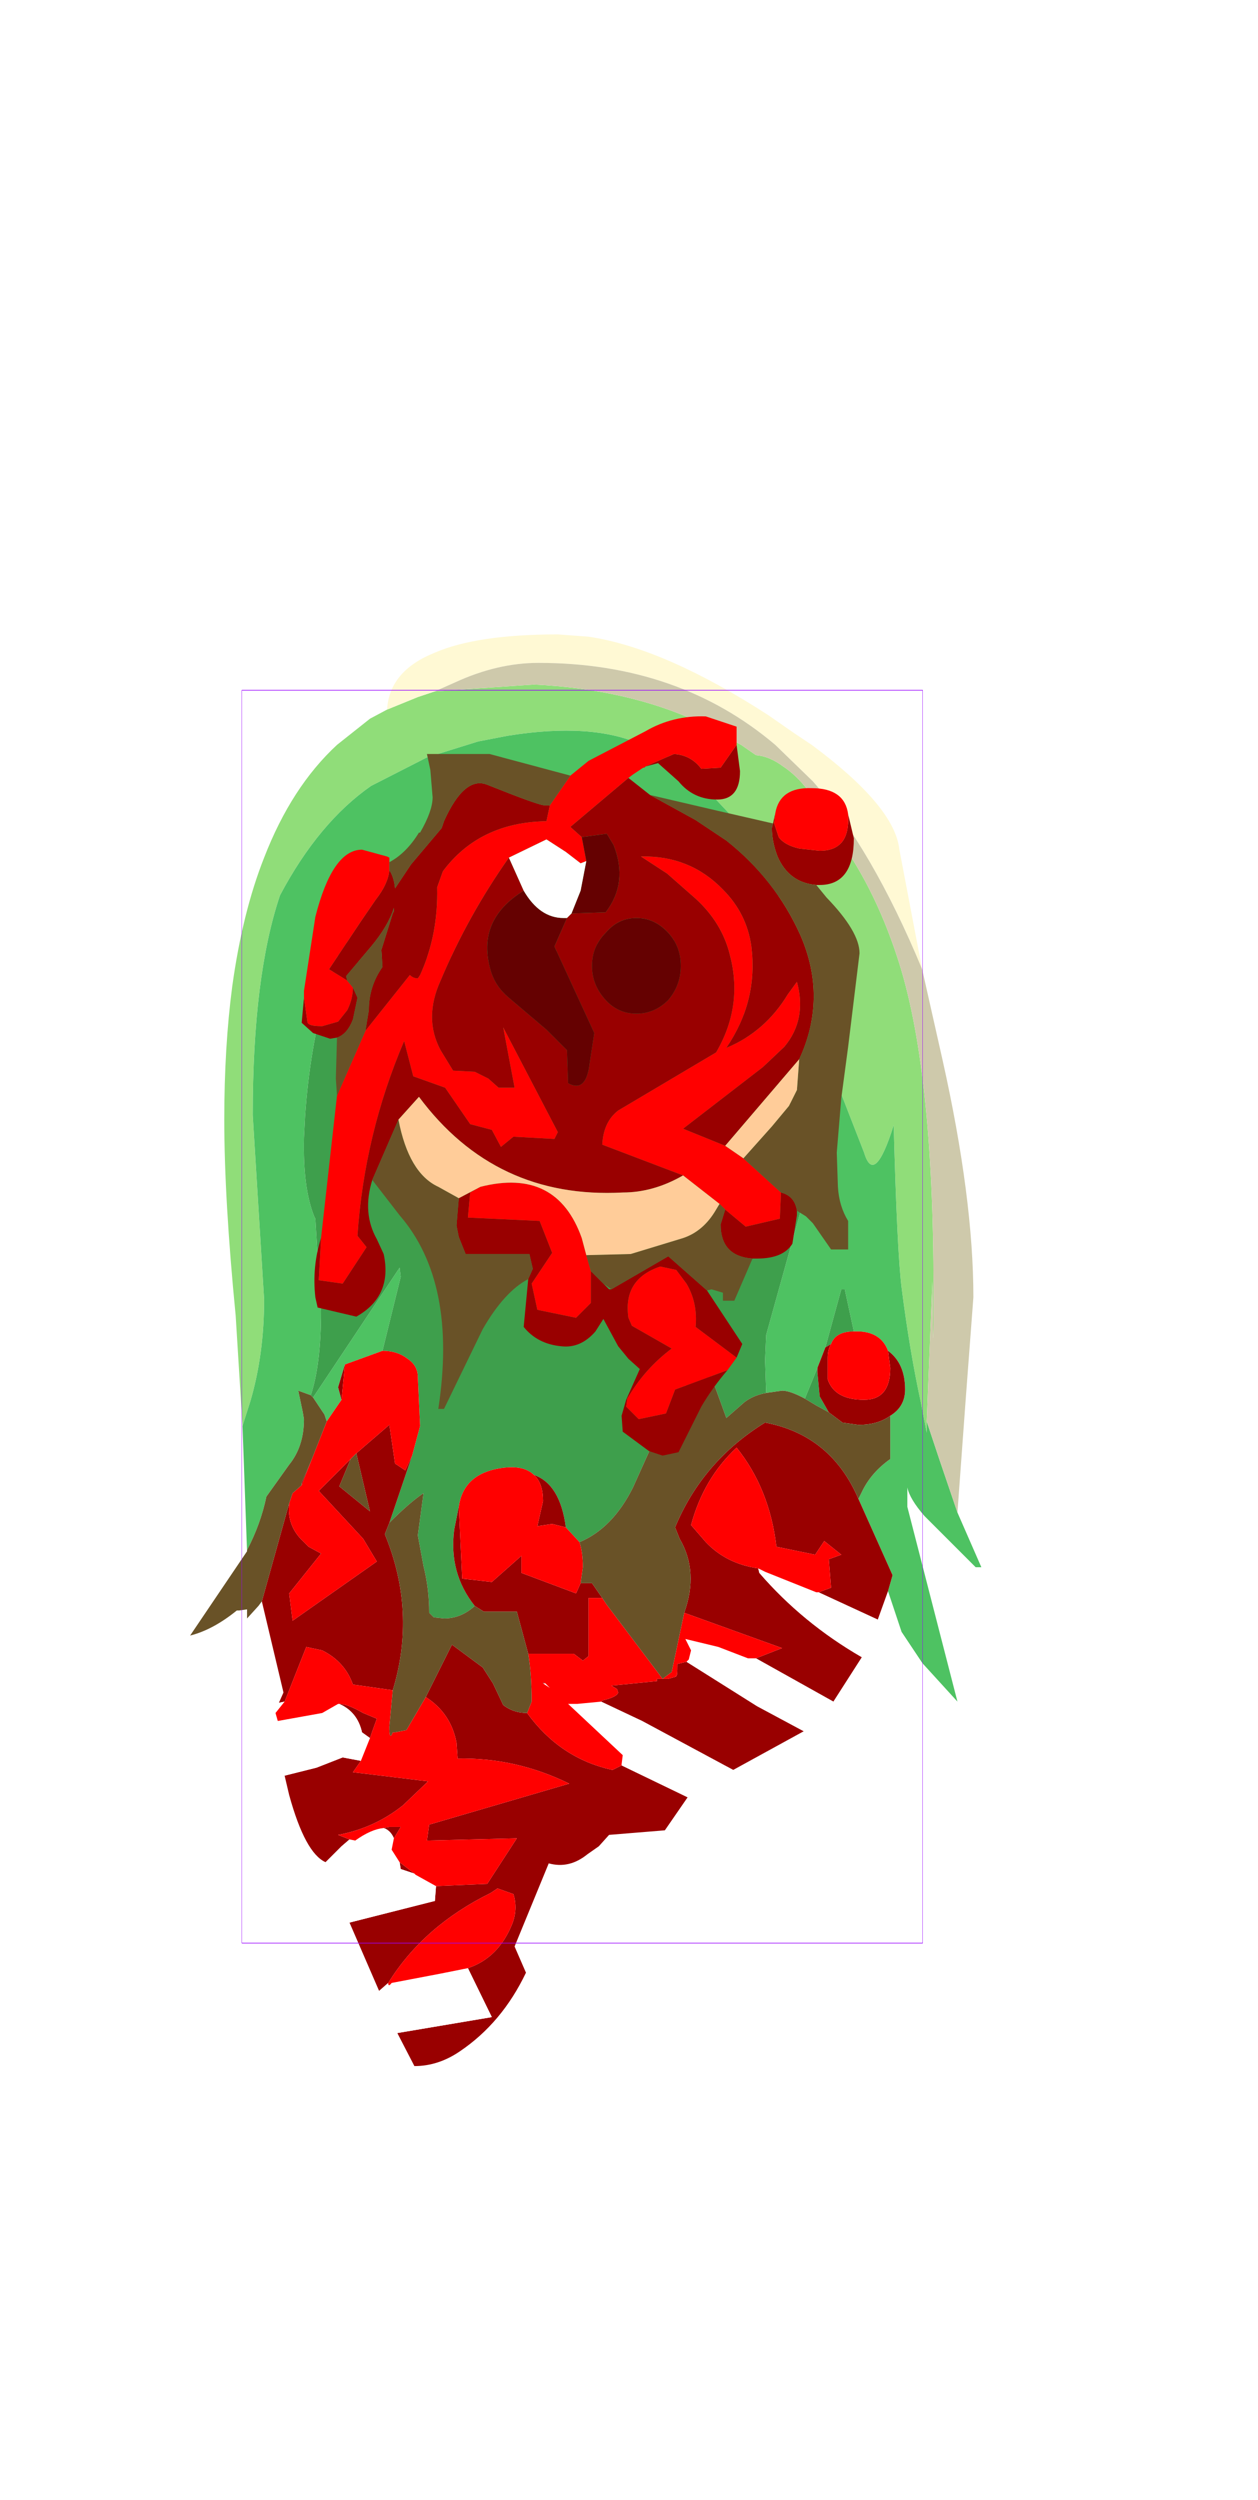 <?xml version="1.0" encoding="UTF-8" standalone="no"?>
<svg xmlns:ffdec="https://www.free-decompiler.com/flash" xmlns:xlink="http://www.w3.org/1999/xlink" ffdec:objectType="frame" height="109.75px" width="55.25px" xmlns="http://www.w3.org/2000/svg">
  <g transform="matrix(1.0, 0.0, 0.0, 1.0, 25.6, 57.8)">
    <use ffdec:characterId="1622" height="62.85" transform="matrix(1.0, 0.0, 0.0, 1.0, -17.25, -29.95)" width="34.75" xlink:href="#shape0"/>
    <use ffdec:characterId="1621" height="32.45" id="wound" transform="matrix(1.0, 0.0, 0.0, 1.0, -12.35, -26.35)" width="24.5" xlink:href="#sprite0"/>
    <use ffdec:characterId="1081" height="100.0" id="shape" transform="matrix(0.299, 0.0, 0.0, 0.55, -14.977, -27.499)" width="100.0" xlink:href="#sprite1"/>
    <use ffdec:characterId="1138" height="0.0" id="spineRef" transform="matrix(1.0, 0.0, 0.0, 1.0, 5.05, -33.2)" width="0.0" xlink:href="#sprite2"/>
  </g>
  <defs>
    <g id="shape0" transform="matrix(1.0, 0.0, 0.0, 1.0, 17.25, 29.95)">
      <path d="M-14.95 4.8 L-15.25 -0.05 Q-15.75 -5.15 -15.75 -8.65 -15.75 -11.85 -15.4 -14.5 -14.95 -17.75 -14.0 -20.15 -12.8 -23.25 -10.8 -25.1 L-9.35 -26.25 -8.6 -26.65 -7.25 -27.2 -6.5 -27.45 -2.15 -27.75 Q1.95 -27.55 5.1 -26.1 L6.95 -25.1 7.6 -24.65 Q8.2 -24.6 8.8 -24.15 9.95 -23.4 11.0 -21.3 12.75 -19.0 13.8 -15.8 15.4 -11.0 15.4 -1.2 15.4 3.25 15.35 -1.55 L15.1 4.6 15.1 5.1 14.85 3.8 Q14.35 1.5 14.0 -1.25 13.8 -2.8 13.65 -8.4 12.8 -5.7 12.35 -7.2 L11.2 -10.15 10.75 -11.15 Q10.05 -12.65 9.65 -13.9 L9.2 -15.45 8.65 -18.2 Q8.35 -19.85 7.35 -21.1 L5.8 -22.75 4.8 -23.7 Q3.65 -24.8 3.0 -24.9 L2.6 -25.1 Q0.4 -26.1 -3.3 -25.5 L-4.6 -25.25 -6.85 -24.55 -9.3 -23.3 Q-11.6 -21.7 -13.3 -18.5 -14.5 -14.95 -14.5 -8.85 L-14.0 -0.75 Q-14.0 1.65 -14.6 3.7 L-14.95 4.8" fill="#90dd79" fill-rule="evenodd" stroke="none"/>
      <path d="M-14.95 4.8 L-14.6 3.7 Q-14.0 1.65 -14.0 -0.75 L-14.5 -8.85 Q-14.5 -14.95 -13.3 -18.5 -11.6 -21.7 -9.3 -23.3 L-6.85 -24.55 -4.6 -25.25 -3.3 -25.5 Q0.4 -26.1 2.6 -25.1 L3.0 -24.9 Q3.65 -24.8 4.8 -23.7 L5.8 -22.75 7.35 -21.1 Q8.35 -19.85 8.65 -18.2 L9.2 -15.45 9.65 -13.9 Q10.05 -12.65 10.75 -11.15 L11.2 -10.15 12.35 -7.2 Q12.8 -5.7 13.65 -8.4 13.8 -2.8 14.0 -1.25 14.35 1.5 14.85 3.8 L15.1 5.1 15.1 4.6 15.65 6.25 16.45 8.6 17.5 11.0 17.25 11.0 16.4 10.15 15.6 9.35 15.0 8.75 Q14.35 8.0 14.25 7.5 L14.25 8.35 16.45 16.9 14.9 15.2 14.0 13.85 13.4 12.05 13.6 11.35 12.1 8.0 12.25 7.7 Q12.65 6.85 13.5 6.25 L13.5 4.35 Q14.15 3.95 14.15 3.2 14.15 2.05 13.4 1.5 13.1 0.7 12.15 0.65 L11.9 0.65 11.5 -1.2 11.35 -1.2 10.65 1.35 10.3 2.25 9.75 3.6 Q9.1 3.25 8.75 3.25 L8.05 3.35 8.0 1.9 8.05 0.8 9.65 -4.95 10.15 -6.8 Q10.15 -7.75 8.9 -9.8 L8.4 -10.6 7.2 -12.2 7.15 -12.7 Q6.8 -16.8 2.95 -16.55 -0.9 -16.35 -2.2 -15.7 L-4.15 -15.55 Q-4.75 -16.1 -9.75 -15.6 L-10.0 -15.6 -10.4 -16.5 -10.45 -16.75 -11.25 -14.45 Q-12.0 -11.75 -12.2 -8.8 L-12.25 -7.85 Q-12.3 -5.65 -11.8 -4.4 L-11.75 -4.3 -11.5 -0.25 Q-11.5 2.1 -11.95 3.45 L-12.5 3.25 -12.3 4.2 -12.4 4.3 -12.3 4.2 -12.25 4.5 Q-12.25 5.7 -12.9 6.5 L-13.9 7.9 Q-14.15 9.1 -14.75 10.25 L-14.75 10.3 -14.95 4.8 M-11.85 3.55 L-8.05 -2.15 -8.0 -1.75 -8.8 1.5 -10.45 2.1 -10.75 3.1 -10.6 3.65 -11.25 4.6 -11.35 4.3 -11.85 3.55" fill="#4ec262" fill-rule="evenodd" stroke="none"/>
      <path d="M-6.5 -27.45 L-7.25 -27.2 -8.6 -26.65 Q-8.5 -28.35 -6.5 -29.15 -4.65 -29.95 -1.1 -29.95 L0.25 -29.85 Q3.6 -29.35 8.15 -26.4 L9.3 -25.6 10.05 -25.1 Q13.7 -22.4 13.9 -20.5 L14.9 -15.25 Q12.7 -20.55 10.1 -23.5 L8.45 -25.1 Q4.2 -28.7 -1.95 -28.7 -3.75 -28.7 -5.6 -27.85 L-6.5 -27.45" fill="#fff9d4" fill-rule="evenodd" stroke="none"/>
      <path d="M15.1 4.6 L15.35 -1.55 Q15.4 3.25 15.4 -1.2 15.4 -11.0 13.8 -15.8 12.75 -19.0 11.0 -21.3 9.95 -23.4 8.8 -24.15 8.2 -24.6 7.6 -24.65 L6.95 -25.1 5.1 -26.1 Q1.95 -27.55 -2.15 -27.75 L-6.5 -27.45 -5.6 -27.85 Q-3.75 -28.7 -1.95 -28.7 4.2 -28.7 8.45 -25.1 L10.1 -23.5 Q12.7 -20.55 14.9 -15.25 L15.8 -11.25 Q17.15 -5.2 17.15 -0.85 L16.8 3.8 16.45 8.6 15.65 6.25 15.1 4.6" fill="#cec9ab" fill-rule="evenodd" stroke="none"/>
      <path d="M-11.95 3.45 Q-11.5 2.1 -11.5 -0.25 L-11.75 -4.3 -11.8 -4.4 Q-12.3 -5.65 -12.25 -7.85 L-12.2 -8.8 Q-12.0 -11.75 -11.25 -14.45 L-10.45 -16.75 -10.4 -16.5 -10.0 -15.6 -9.75 -15.6 Q-4.75 -16.1 -4.15 -15.55 L-2.2 -15.7 Q-0.9 -16.35 2.95 -16.55 6.8 -16.8 7.15 -12.7 L7.2 -12.2 8.4 -10.6 8.9 -9.8 Q10.15 -7.75 10.15 -6.8 L9.65 -4.95 8.05 0.8 8.0 1.9 8.05 3.35 Q7.5 3.45 7.1 3.75 L6.3 4.45 5.5 2.25 Q4.35 2.85 3.55 4.5 L2.2 7.5 Q1.3 9.3 -0.15 9.9 L-0.75 9.25 Q-1.0 7.35 -2.15 6.95 -2.6 6.5 -3.6 6.65 -5.25 6.9 -5.45 8.35 L-5.65 9.35 Q-5.9 11.25 -4.75 12.7 -5.35 13.25 -6.1 13.25 L-6.55 13.2 -6.75 13.0 Q-6.75 11.95 -7.0 10.95 L-7.25 9.6 -7.0 7.75 Q-7.6 8.15 -8.5 9.05 L-7.5 6.1 -7.15 4.8 -7.25 2.65 Q-7.25 2.15 -7.7 1.85 -8.15 1.5 -8.8 1.5 L-8.0 -1.75 -8.05 -2.15 -11.85 3.55 -11.95 3.45 M9.75 3.6 L10.3 2.25 10.3 2.45 10.4 3.5 10.8 4.2 10.25 3.9 9.75 3.6 M10.65 1.35 L11.35 -1.2 11.5 -1.2 11.9 0.65 Q11.1 0.65 10.9 1.2 L10.65 1.35 M-12.3 4.2 L-12.4 4.3 -12.3 4.2" fill="#3e9f4c" fill-rule="evenodd" stroke="none"/>
      <path d="M12.25 14.95 L11.0 16.9 7.6 15.0 8.75 14.55 4.45 13.0 Q5.1 11.2 4.25 9.75 L4.05 9.25 Q5.25 6.35 8.0 4.65 10.9 5.2 12.1 8.0 L13.6 11.35 13.4 12.05 12.95 13.3 10.35 12.1 10.9 11.9 10.8 10.65 11.35 10.45 10.6 9.85 10.2 10.45 8.5 10.1 Q8.2 7.55 6.75 5.75 5.3 7.1 4.75 9.15 L5.4 9.9 Q6.3 10.85 7.7 11.05 L7.75 11.25 Q9.65 13.45 12.25 14.95 M9.7 18.2 L6.6 19.9 2.6 17.75 0.8 16.9 0.85 16.85 Q1.5 16.7 1.55 16.5 L1.5 16.35 1.25 16.2 3.25 16.0 3.25 15.9 3.5 15.9 3.75 15.9 4.1 15.8 4.05 15.65 Q4.15 16.0 4.15 15.35 L4.15 15.25 4.55 15.15 7.65 17.1 9.7 18.2 M4.6 21.1 L3.6 22.55 1.15 22.75 0.7 23.25 0.2 23.6 Q-0.6 24.25 -1.5 24.0 L-3.0 27.65 -2.5 28.8 Q-3.55 31.0 -5.4 32.25 -6.35 32.9 -7.4 32.9 L-8.15 31.45 -4.0 30.75 -5.05 28.6 Q-3.7 28.15 -3.1 26.65 -2.85 26.0 -3.05 25.35 L-3.75 25.1 -4.05 25.3 Q-7.0 26.75 -8.55 29.25 L-8.95 29.6 -10.25 26.6 -6.5 25.65 -6.45 25.0 -4.2 24.9 -2.9 22.9 -6.85 23.0 -6.75 22.3 -0.6 20.5 Q-2.95 19.35 -5.5 19.4 L-5.55 18.7 Q-5.8 17.4 -6.9 16.7 L-5.75 14.4 -4.4 15.4 -3.95 16.1 -3.5 17.05 Q-3.05 17.4 -2.45 17.4 -1.0 19.4 1.3 19.9 L1.7 19.7 4.6 21.1 M-11.3 23.95 Q-12.2 23.55 -12.9 21.0 L-13.1 20.15 -11.7 19.8 -10.55 19.35 -9.75 19.5 -10.1 20.0 -6.8 20.4 -7.9 21.45 Q-9.15 22.45 -10.75 22.75 L-10.25 22.95 -10.6 23.25 -11.3 23.95 M-13.35 16.95 L-13.15 16.5 -14.1 12.5 -12.9 8.2 Q-13.0 9.1 -12.4 9.75 L-12.05 10.1 -11.5 10.4 -12.9 12.15 -12.75 13.35 -9.05 10.75 -9.65 9.75 -11.6 7.65 -10.2 6.25 -10.7 7.45 -9.35 8.55 -9.95 6.0 -8.5 4.75 -8.25 6.45 -7.8 6.75 -7.5 6.1 -8.5 9.05 -8.7 9.55 Q-7.3 12.95 -8.35 16.4 L-10.1 16.15 Q-10.45 15.15 -11.45 14.65 L-12.15 14.5 -13.1 16.9 -13.35 16.95 M10.3 2.25 L10.65 1.35 10.9 1.2 Q10.75 1.45 10.75 1.8 L10.75 2.75 Q11.05 3.65 12.35 3.65 13.5 3.65 13.5 2.25 L13.4 1.5 Q14.15 2.05 14.15 3.2 14.15 3.95 13.5 4.35 12.95 4.75 12.1 4.75 L11.4 4.65 10.8 4.2 10.4 3.5 10.3 2.45 10.3 2.25 M-10.6 3.65 L-10.75 3.1 -10.45 2.1 -10.6 3.65 M-4.75 12.7 Q-5.9 11.25 -5.65 9.35 L-5.45 8.35 -5.3 11.5 -4.0 11.65 -2.7 10.5 -2.7 11.25 -0.3 12.15 -0.1 11.7 0.4 11.7 0.85 12.35 0.25 12.35 0.25 14.9 0.0 15.1 -0.4 14.8 -2.4 14.8 -2.9 12.95 -4.35 12.95 -4.75 12.7 M-2.15 6.95 Q-1.0 7.35 -0.75 9.25 L-1.35 9.1 -2.0 9.2 -1.75 8.1 Q-1.75 7.3 -2.15 6.95 M-12.35 7.4 L-12.35 7.3 -11.9 6.25 -12.35 7.4 M-10.7 17.0 Q-10.35 17.0 -9.65 17.4 L-9.05 17.65 -9.25 18.2 -9.35 18.5 -9.7 18.25 Q-9.9 17.35 -10.7 17.0 M-8.75 22.45 L-8.5 22.4 -8.0 22.4 -8.3 22.9 Q-8.45 22.55 -8.75 22.45 M-8.05 23.95 L-7.4 24.45 -8.0 24.25 -8.05 23.95 M-1.65 16.1 L-1.75 16.1 -1.75 16.05 -1.65 16.1" fill="#990000" fill-rule="evenodd" stroke="none"/>
      <path d="M14.9 15.2 L14.75 15.4 14.1 15.5 Q13.3 15.5 12.25 14.95 9.65 13.45 7.75 11.25 L7.7 11.05 8.0 11.2 10.25 12.1 10.35 12.1 12.95 13.3 14.0 13.85 14.9 15.2 M11.0 16.9 L13.15 18.1 Q12.6 19.0 12.0 19.0 L9.7 18.2 7.65 17.1 4.55 15.15 4.65 15.05 4.75 14.65 4.5 14.15 5.95 14.5 7.25 15.0 7.6 15.0 11.0 16.9 M6.6 19.9 L9.0 21.15 9.0 21.35 8.35 21.75 7.95 21.75 4.6 21.1 1.7 19.7 1.7 19.65 1.75 19.25 -0.65 17.0 -0.25 17.0 0.8 16.9 2.6 17.75 6.6 19.9 M-8.15 31.45 L-8.55 31.65 Q-9.5 32.25 -10.0 32.25 L-10.45 32.2 -10.75 32.0 -10.85 31.65 -9.25 29.85 -8.95 29.6 -8.55 29.25 Q-8.55 29.45 -8.4 29.25 L-6.3 28.85 -5.05 28.6 -4.0 30.75 -8.15 31.45 M-10.25 26.6 Q-11.9 27.35 -12.5 27.35 -12.9 27.35 -13.1 26.9 L-13.25 26.4 -11.3 23.95 -10.6 23.25 -10.25 22.95 -10.0 23.0 Q-9.3 22.5 -8.75 22.45 -8.45 22.55 -8.3 22.9 L-8.4 23.4 -8.05 23.95 -8.0 24.25 -7.4 24.45 -7.35 24.5 -6.45 25.0 -6.5 25.65 -10.25 26.6 M-13.1 20.15 L-14.0 20.35 Q-14.65 20.05 -14.65 18.9 -14.65 17.4 -13.35 16.95 L-13.1 16.9 -13.5 17.4 -13.4 17.75 -11.45 17.4 -10.75 17.0 -10.7 17.0 Q-9.9 17.35 -9.7 18.25 L-9.35 18.5 -9.75 19.5 -10.55 19.35 -11.7 19.8 -13.1 20.15 M-1.75 16.1 L-1.65 16.1 -1.35 16.4 -1.45 16.3 -1.75 16.1" fill="#ffffff" fill-rule="evenodd" stroke="none"/>
      <path d="M11.9 0.65 L12.15 0.65 Q13.1 0.7 13.4 1.5 L13.5 2.25 Q13.5 3.65 12.35 3.65 11.05 3.65 10.75 2.75 L10.75 1.8 Q10.75 1.45 10.9 1.2 11.1 0.65 11.9 0.65 M-11.25 4.6 L-10.6 3.65 -10.45 2.1 -8.8 1.5 Q-8.15 1.5 -7.7 1.85 -7.25 2.15 -7.25 2.65 L-7.15 4.8 -7.5 6.1 -7.8 6.75 -8.25 6.45 -8.5 4.75 -9.95 6.0 -10.2 6.25 -11.6 7.65 -9.65 9.75 -9.05 10.75 -12.75 13.35 -12.9 12.15 -11.5 10.4 -12.05 10.1 -12.4 9.75 Q-13.0 9.1 -12.9 8.2 L-12.75 7.75 -12.35 7.4 -11.9 6.25 -11.25 4.6 M-5.45 8.35 Q-5.25 6.9 -3.6 6.65 -2.6 6.5 -2.15 6.95 -1.75 7.3 -1.75 8.1 L-2.0 9.2 -1.35 9.1 -0.75 9.25 -0.15 9.9 Q0.0 10.35 0.0 11.0 L-0.1 11.7 -0.3 12.15 -2.7 11.25 -2.7 10.5 -4.0 11.65 -5.3 11.5 -5.45 8.35 M7.7 11.05 Q6.3 10.85 5.4 9.9 L4.75 9.15 Q5.3 7.1 6.75 5.75 8.2 7.55 8.5 10.1 L10.2 10.45 10.6 9.85 11.35 10.45 10.8 10.65 10.9 11.9 10.35 12.1 10.25 12.1 8.0 11.2 7.7 11.05 M4.45 13.0 L8.75 14.55 7.6 15.0 7.25 15.0 5.95 14.5 4.5 14.15 4.75 14.65 4.65 15.05 4.55 15.15 4.15 15.25 4.15 15.35 Q4.15 16.0 4.05 15.65 L4.1 15.8 3.75 15.9 3.5 15.9 3.25 15.9 3.25 16.0 1.25 16.2 1.5 16.35 1.55 16.5 Q1.5 16.7 0.85 16.85 L0.8 16.9 -0.25 17.0 -0.65 17.0 1.75 19.25 1.7 19.65 1.7 19.7 1.3 19.9 Q-1.0 19.4 -2.45 17.4 L-2.25 16.9 Q-2.25 15.7 -2.4 14.8 L-0.4 14.8 0.0 15.1 0.25 14.9 0.25 12.35 0.85 12.35 1.05 12.65 3.5 15.9 3.9 15.6 4.45 13.0 M-6.9 16.7 Q-5.8 17.4 -5.55 18.7 L-5.5 19.4 Q-2.95 19.35 -0.6 20.5 L-6.75 22.3 -6.85 23.0 -2.9 22.9 -4.2 24.9 -6.45 25.0 -7.35 24.5 -7.4 24.45 -8.05 23.95 -8.4 23.4 -8.3 22.9 -8.0 22.4 -8.5 22.4 -8.75 22.45 Q-9.3 22.5 -10.0 23.0 L-10.25 22.95 -10.75 22.75 Q-9.15 22.45 -7.9 21.45 L-6.8 20.4 -10.1 20.0 -9.75 19.5 -9.35 18.5 -9.25 18.2 -9.05 17.65 -9.65 17.4 Q-10.35 17.0 -10.7 17.0 L-10.75 17.0 -11.45 17.4 -13.4 17.75 -13.5 17.4 -13.1 16.9 -12.15 14.5 -11.45 14.65 Q-10.45 15.15 -10.1 16.15 L-8.35 16.4 -8.5 18.0 Q-8.5 18.65 -8.35 18.25 L-8.25 18.25 -7.75 18.15 -6.9 16.7 M-1.65 16.1 L-1.75 16.05 -1.75 16.1 -1.45 16.3 -1.35 16.4 -1.65 16.1 M-8.55 29.25 Q-7.0 26.75 -4.05 25.3 L-3.75 25.1 -3.05 25.35 Q-2.85 26.0 -3.1 26.65 -3.7 28.15 -5.05 28.6 L-6.3 28.85 -8.4 29.25 Q-8.55 29.45 -8.55 29.25" fill="#ff0000" fill-rule="evenodd" stroke="none"/>
      <path d="M-14.1 12.5 L-14.25 12.7 -14.75 13.25 -14.75 12.85 -15.1 12.9 -15.2 12.9 Q-16.25 13.75 -17.25 14.0 L-14.75 10.3 -14.75 10.25 Q-14.15 9.1 -13.9 7.9 L-12.9 6.5 Q-12.25 5.7 -12.25 4.5 L-12.3 4.2 -12.5 3.25 -11.95 3.45 -11.85 3.55 -11.35 4.3 -11.25 4.6 -11.9 6.25 -12.35 7.3 -12.35 7.4 -12.75 7.75 -12.9 8.2 -14.1 12.5 M8.05 3.35 L8.75 3.25 Q9.1 3.25 9.75 3.6 L10.25 3.9 10.8 4.2 11.4 4.65 12.1 4.75 Q12.95 4.75 13.5 4.35 L13.5 6.25 Q12.65 6.85 12.25 7.7 L12.1 8.0 Q10.9 5.2 8.0 4.65 5.25 6.35 4.05 9.25 L4.25 9.75 Q5.1 11.2 4.45 13.0 L3.9 15.6 3.5 15.9 1.05 12.65 0.85 12.35 0.4 11.7 -0.1 11.7 0.0 11.0 Q0.0 10.35 -0.15 9.9 1.3 9.3 2.2 7.5 L3.55 4.5 Q4.35 2.85 5.5 2.25 L6.3 4.45 7.1 3.75 Q7.5 3.45 8.05 3.35 M-8.5 9.05 Q-7.6 8.15 -7.0 7.75 L-7.25 9.6 -7.0 10.95 Q-6.75 11.95 -6.75 13.0 L-6.55 13.2 -6.1 13.25 Q-5.35 13.25 -4.75 12.7 L-4.35 12.95 -2.9 12.95 -2.4 14.8 Q-2.25 15.7 -2.25 16.9 L-2.45 17.4 Q-3.05 17.4 -3.5 17.05 L-3.95 16.1 -4.4 15.4 -5.75 14.4 -6.9 16.7 -7.75 18.15 -8.25 18.25 -8.35 18.25 Q-8.5 18.65 -8.5 18.0 L-8.35 16.4 Q-7.3 12.95 -8.7 9.55 L-8.5 9.05 M-9.95 6.0 L-9.35 8.55 -10.7 7.45 -10.2 6.25 -9.95 6.0" fill="#695227" fill-rule="evenodd" stroke="none"/>
    </g>
    <g id="sprite0" transform="matrix(1.0, 0.0, 0.0, 1.0, 12.5, 11.9)">
      <use ffdec:characterId="1620" height="32.45" transform="matrix(1.0, 0.0, 0.0, 1.0, -12.5, -11.9)" width="24.5" xlink:href="#shape1"/>
    </g>
    <g id="shape1" transform="matrix(1.0, 0.0, 0.0, 1.0, 12.5, 11.9)">
      <path d="M2.6 -9.7 L3.85 -10.25 Q4.6 -10.2 5.05 -9.6 L5.9 -9.65 6.6 -10.65 6.75 -9.5 Q6.75 -8.25 5.75 -8.25 4.7 -8.25 4.05 -9.05 L3.15 -9.85 2.6 -9.7 M-1.6 -8.0 L-1.75 -7.3 Q-4.7 -7.25 -6.3 -5.1 L-6.55 -4.4 Q-6.5 -2.3 -7.3 -0.55 L-7.4 -0.4 Q-7.6 -0.4 -7.75 -0.55 L-9.7 1.9 -9.55 1.0 Q-9.55 -0.05 -8.95 -0.9 L-9.0 -1.65 -8.5 -3.25 -8.45 -3.35 -8.45 -3.5 Q-8.7 -2.7 -9.45 -1.8 L-10.55 -0.5 -10.5 -0.3 -10.65 -0.4 -11.3 -0.8 -9.9 -2.9 -9.25 -3.85 Q-8.7 -4.55 -8.65 -5.15 -8.45 -4.85 -8.4 -4.35 L-7.7 -5.4 -6.35 -7.0 -6.25 -7.3 Q-5.35 -9.3 -4.35 -8.9 -2.1 -8.0 -1.85 -8.0 L-1.6 -8.0 M-11.65 11.0 L-11.75 12.85 -10.7 13.0 -9.65 11.4 -10.05 10.9 Q-9.75 6.45 -8.0 2.35 L-7.6 3.9 -6.2 4.4 -5.1 6.0 -4.15 6.25 -3.75 7.0 -3.2 6.55 -1.4 6.65 -1.25 6.35 -3.65 1.75 -3.15 4.4 -3.85 4.4 -4.3 4.0 -4.9 3.7 -5.85 3.65 -6.4 2.75 Q-7.15 1.35 -6.4 -0.3 -5.2 -3.15 -3.4 -5.7 L-2.75 -4.25 Q-4.85 -2.95 -4.2 -0.75 -4.0 -0.05 -3.4 0.45 L-1.75 1.85 -0.85 2.75 -0.8 4.2 Q0.0 4.65 0.15 3.3 L0.35 2.0 -1.4 -1.8 -0.85 -3.05 -0.65 -3.25 0.85 -3.3 Q1.85 -4.6 1.2 -6.25 L0.9 -6.75 -0.2 -6.6 -0.7 -7.05 1.85 -9.2 2.8 -8.45 3.8 -7.9 4.8 -7.35 6.15 -6.45 Q8.3 -4.75 9.4 -2.3 10.6 0.45 9.35 3.15 L6.1 6.95 4.25 6.2 7.75 3.5 8.7 2.6 Q9.7 1.4 9.25 -0.25 L8.85 0.3 Q7.85 1.95 6.15 2.65 7.55 0.6 7.25 -1.8 7.05 -3.25 6.0 -4.3 4.55 -5.8 2.4 -5.75 L3.55 -5.0 4.8 -3.9 Q5.95 -2.85 6.3 -1.45 6.9 0.8 5.7 2.85 L1.4 5.4 Q0.75 5.9 0.7 6.9 L4.25 8.25 Q2.95 9.0 1.6 9.0 -4.0 9.3 -7.35 4.8 L-8.25 5.8 -9.4 8.45 Q-9.85 9.9 -9.2 11.05 L-8.9 11.7 Q-8.5 13.55 -10.1 14.45 L-11.8 14.05 -11.9 13.6 Q-12.05 12.25 -11.65 11.0 M8.3 -7.65 L8.25 -7.25 8.25 -7.2 8.45 -6.6 Q8.7 -6.25 9.35 -6.1 L10.25 -6.0 Q11.5 -6.0 11.5 -7.35 L11.5 -7.6 11.75 -6.55 Q11.75 -4.5 10.25 -4.5 L10.1 -4.5 Q8.9 -4.6 8.4 -5.75 8.15 -6.4 8.15 -7.0 L8.2 -7.2 8.3 -7.65 M8.55 9.0 Q9.15 9.15 9.25 9.8 L9.25 10.0 9.05 11.25 Q8.65 11.9 7.5 11.9 L7.3 11.9 Q5.9 11.8 5.9 10.4 L6.1 9.75 7.0 10.5 8.5 10.15 8.55 9.0 M2.2 -3.05 Q1.4 -3.05 0.85 -2.4 0.25 -1.8 0.25 -0.95 0.25 -0.1 0.85 0.55 1.4 1.15 2.2 1.15 3.0 1.15 3.6 0.55 4.15 -0.1 4.15 -0.95 4.15 -1.8 3.6 -2.4 3.0 -3.05 2.2 -3.05 M-5.6 9.25 L-4.65 8.75 -5.1 9.0 -5.2 10.1 -2.05 10.25 -1.5 11.65 -2.4 13.0 -2.15 14.15 -0.45 14.5 0.2 13.85 0.2 12.45 0.75 13.0 1.0 13.25 1.1 13.25 3.6 11.8 5.3 13.3 6.85 15.65 6.6 16.25 4.8 14.9 Q4.9 13.85 4.4 13.0 L3.95 12.4 3.25 12.25 Q1.6 12.8 1.85 14.5 L2.0 14.85 3.75 15.85 Q2.55 16.75 1.8 18.05 L1.75 18.4 2.3 18.95 3.5 18.7 3.9 17.65 6.2 16.8 Q5.55 17.55 5.05 18.4 L4.05 20.4 3.35 20.55 2.75 20.35 1.6 19.5 1.55 18.8 1.75 18.1 2.35 16.75 1.85 16.3 1.4 15.75 0.75 14.55 0.4 15.1 Q-0.25 15.85 -1.1 15.75 -2.15 15.65 -2.75 14.9 L-2.55 12.8 -2.35 12.35 -2.5 11.7 -5.3 11.7 -5.6 10.95 -5.7 10.45 -5.6 9.25 M-10.25 0.0 L-10.05 0.45 -10.25 1.4 Q-10.5 2.05 -10.95 2.2 L-11.25 2.25 -12.0 2.0 -12.5 1.55 -12.4 0.45 -12.25 1.5 Q-12.25 1.7 -11.6 1.7 L-10.9 1.5 -10.5 1.0 Q-10.25 0.5 -10.25 0.0" fill="#990000" fill-rule="evenodd" stroke="none"/>
      <path d="M6.6 -10.65 L5.9 -9.65 5.05 -9.6 Q4.6 -10.2 3.85 -10.25 L2.6 -9.7 2.55 -9.65 2.5 -9.65 2.2 -9.45 2.05 -9.35 1.85 -9.2 -0.7 -7.05 -0.2 -6.6 0.0 -5.55 -0.25 -5.45 -0.9 -5.95 -1.75 -6.5 -3.4 -5.7 Q-5.2 -3.15 -6.4 -0.3 -7.15 1.35 -6.4 2.75 L-5.85 3.65 -4.9 3.7 -4.3 4.0 -3.85 4.4 -3.15 4.4 -3.65 1.75 -1.25 6.35 -1.4 6.65 -3.2 6.55 -3.75 7.0 -4.15 6.25 -5.1 6.0 -6.2 4.4 -7.6 3.9 -8.0 2.35 Q-9.75 6.45 -10.05 10.9 L-9.65 11.4 -10.7 13.0 -11.75 12.85 -11.65 11.0 -10.95 4.75 -9.7 1.9 -7.75 -0.55 Q-7.6 -0.4 -7.4 -0.4 L-7.3 -0.55 Q-6.5 -2.3 -6.55 -4.4 L-6.3 -5.1 Q-4.7 -7.25 -1.75 -7.3 L-1.6 -8.0 -0.7 -9.3 0.1 -9.95 2.6 -11.25 Q3.8 -11.95 5.25 -11.9 L6.6 -11.45 6.6 -10.65 M11.5 -7.6 L11.5 -7.35 Q11.5 -6.0 10.25 -6.0 L9.35 -6.1 Q8.7 -6.25 8.45 -6.6 L8.25 -7.2 8.25 -7.25 8.3 -7.65 Q8.5 -8.8 9.9 -8.75 11.35 -8.75 11.5 -7.6 M6.9 7.5 L8.55 9.0 8.5 10.15 7.0 10.5 6.1 9.75 5.85 9.5 4.25 8.25 0.7 6.9 Q0.75 5.9 1.4 5.4 L5.7 2.85 Q6.9 0.8 6.3 -1.45 5.95 -2.85 4.8 -3.9 L3.55 -5.0 2.4 -5.75 Q4.55 -5.8 6.0 -4.3 7.05 -3.25 7.25 -1.8 7.55 0.6 6.15 2.65 7.85 1.95 8.85 0.3 L9.25 -0.25 Q9.7 1.4 8.7 2.6 L7.75 3.5 4.25 6.2 6.1 6.95 6.9 7.5 M-4.65 8.75 Q-1.3 7.9 -0.2 11.0 L0.0 11.75 0.2 12.45 0.2 13.85 -0.45 14.5 -2.15 14.15 -2.4 13.0 -1.5 11.65 -2.05 10.25 -5.2 10.1 -5.1 9.0 -4.65 8.75 M6.6 16.25 L6.2 16.8 3.9 17.65 3.5 18.7 2.3 18.95 1.75 18.4 1.8 18.05 Q2.55 16.75 3.75 15.85 L2.0 14.85 1.85 14.5 Q1.6 12.8 3.25 12.25 L3.95 12.4 4.4 13.0 Q4.9 13.85 4.8 14.9 L6.6 16.25 M-8.65 -5.15 Q-8.7 -4.55 -9.25 -3.85 L-9.9 -2.9 -11.3 -0.8 -10.65 -0.4 -10.5 -0.3 -10.25 0.0 Q-10.25 0.5 -10.5 1.0 L-10.9 1.5 -11.6 1.7 Q-12.25 1.7 -12.25 1.5 L-12.4 0.45 -12.4 0.15 -11.9 -3.1 Q-11.15 -6.05 -9.85 -6.05 L-8.75 -5.75 -8.65 -5.7 -8.65 -5.5 -8.65 -5.3 -8.65 -5.15" fill="#ff0000" fill-rule="evenodd" stroke="none"/>
      <path d="M0.0 -5.55 L-0.2 -6.6 0.9 -6.75 1.2 -6.25 Q1.85 -4.6 0.85 -3.3 L-0.65 -3.25 -0.25 -4.25 0.0 -5.55 M2.2 -3.05 Q3.0 -3.05 3.6 -2.4 4.15 -1.8 4.15 -0.95 4.15 -0.1 3.6 0.55 3.0 1.15 2.2 1.15 1.4 1.15 0.85 0.55 0.25 -0.1 0.25 -0.95 0.25 -1.8 0.85 -2.4 1.4 -3.05 2.2 -3.05 M-0.85 -3.05 L-1.4 -1.8 0.35 2.0 0.15 3.3 Q0.0 4.65 -0.8 4.2 L-0.85 2.75 -1.75 1.85 -3.4 0.45 Q-4.0 -0.05 -4.2 -0.75 -4.85 -2.95 -2.75 -4.25 -2.05 -3.05 -1.0 -3.05 L-0.85 -3.05" fill="#650101" fill-rule="evenodd" stroke="none"/>
      <path d="M-3.4 -5.7 L-1.75 -6.5 -0.9 -5.95 -0.25 -5.45 0.0 -5.55 -0.25 -4.25 -0.65 -3.25 -0.85 -3.05 -1.0 -3.05 Q-2.05 -3.05 -2.75 -4.25 L-3.4 -5.7" fill="#ffffff" fill-rule="evenodd" stroke="none"/>
      <path d="M-0.7 -9.3 L-1.6 -8.0 -1.85 -8.0 Q-2.1 -8.0 -4.35 -8.9 -5.35 -9.3 -6.25 -7.3 L-6.35 -7.0 -7.7 -5.4 -8.4 -4.35 Q-8.45 -4.85 -8.65 -5.15 L-8.65 -5.3 -8.65 -5.5 Q-7.9 -5.9 -7.35 -6.8 L-7.3 -6.8 Q-6.75 -7.75 -6.75 -8.35 L-6.85 -9.55 -7.0 -10.25 -4.25 -10.25 -0.7 -9.3 M-9.7 1.9 L-10.95 4.75 -11.0 4.0 -10.95 2.2 Q-10.5 2.05 -10.25 1.4 L-10.05 0.45 -10.25 0.0 -10.5 -0.3 -10.55 -0.5 -9.45 -1.8 Q-8.7 -2.7 -8.45 -3.5 L-8.45 -3.35 -8.5 -3.25 -9.0 -1.65 -8.95 -0.9 Q-9.55 -0.05 -9.55 1.0 L-9.7 1.9 M8.2 -7.2 L8.15 -7.0 Q8.15 -6.4 8.4 -5.75 8.9 -4.6 10.1 -4.5 L10.55 -3.95 Q12.0 -2.45 12.0 -1.5 L11.5 2.6 11.2 4.85 11.0 7.25 11.05 8.75 Q11.1 9.6 11.5 10.25 L11.5 11.5 10.75 11.5 9.95 10.35 9.65 10.05 9.25 9.8 Q9.15 9.15 8.55 9.0 L6.9 7.5 8.15 6.1 8.9 5.2 9.25 4.5 9.35 3.15 Q10.6 0.45 9.4 -2.3 8.3 -4.75 6.15 -6.45 L4.8 -7.35 3.8 -7.9 2.8 -8.45 5.8 -7.75 8.2 -7.2 M5.85 9.5 L6.1 9.75 5.9 10.4 Q5.9 11.8 7.3 11.9 L6.5 13.75 6.0 13.75 6.0 13.4 5.5 13.25 5.3 13.3 3.6 11.8 1.1 13.25 0.75 13.0 0.2 12.45 0.0 11.75 1.95 11.7 4.25 11.0 Q5.15 10.7 5.7 9.75 L5.85 9.5 M-8.25 5.8 Q-7.8 8.15 -6.5 8.75 L-5.6 9.25 -5.7 10.45 -5.6 10.95 -5.3 11.7 -2.5 11.7 -2.35 12.35 -2.55 12.8 Q-3.6 13.35 -4.55 15.0 L-6.25 18.5 -6.5 18.5 Q-5.65 12.95 -8.2 10.0 L-9.4 8.45 -8.25 5.8" fill="#695227" fill-rule="evenodd" stroke="none"/>
      <path d="M9.35 3.15 L9.25 4.5 8.9 5.2 8.15 6.1 6.9 7.5 6.1 6.95 9.35 3.15 M4.25 8.25 L5.85 9.5 5.7 9.75 Q5.15 10.7 4.25 11.0 L1.95 11.7 0.0 11.75 -0.2 11.0 Q-1.3 7.9 -4.65 8.75 L-5.6 9.25 -6.5 8.75 Q-7.8 8.15 -8.25 5.8 L-7.35 4.8 Q-4.0 9.3 1.6 9.0 2.95 9.0 4.25 8.25" fill="#ffcc99" fill-rule="evenodd" stroke="none"/>
    </g>
    <g id="sprite1" transform="matrix(1.0, 0.0, 0.0, 1.0, 50.0, 50.0)">
      <use ffdec:characterId="1080" height="100.0" transform="matrix(1.0, 0.0, 0.0, 1.0, -50.0, -50.0)" width="100.0" xlink:href="#shape2"/>
    </g>
    <g id="shape2" transform="matrix(1.0, 0.0, 0.0, 1.0, 50.0, 50.0)">
      <path d="M50.0 50.0 L-50.0 50.0 -50.0 -50.0 50.0 -50.0 50.0 50.0 Z" fill="none" stroke="#9900ff" stroke-linecap="round" stroke-linejoin="round" stroke-width="0.05"/>
    </g>
  </defs>
</svg>
